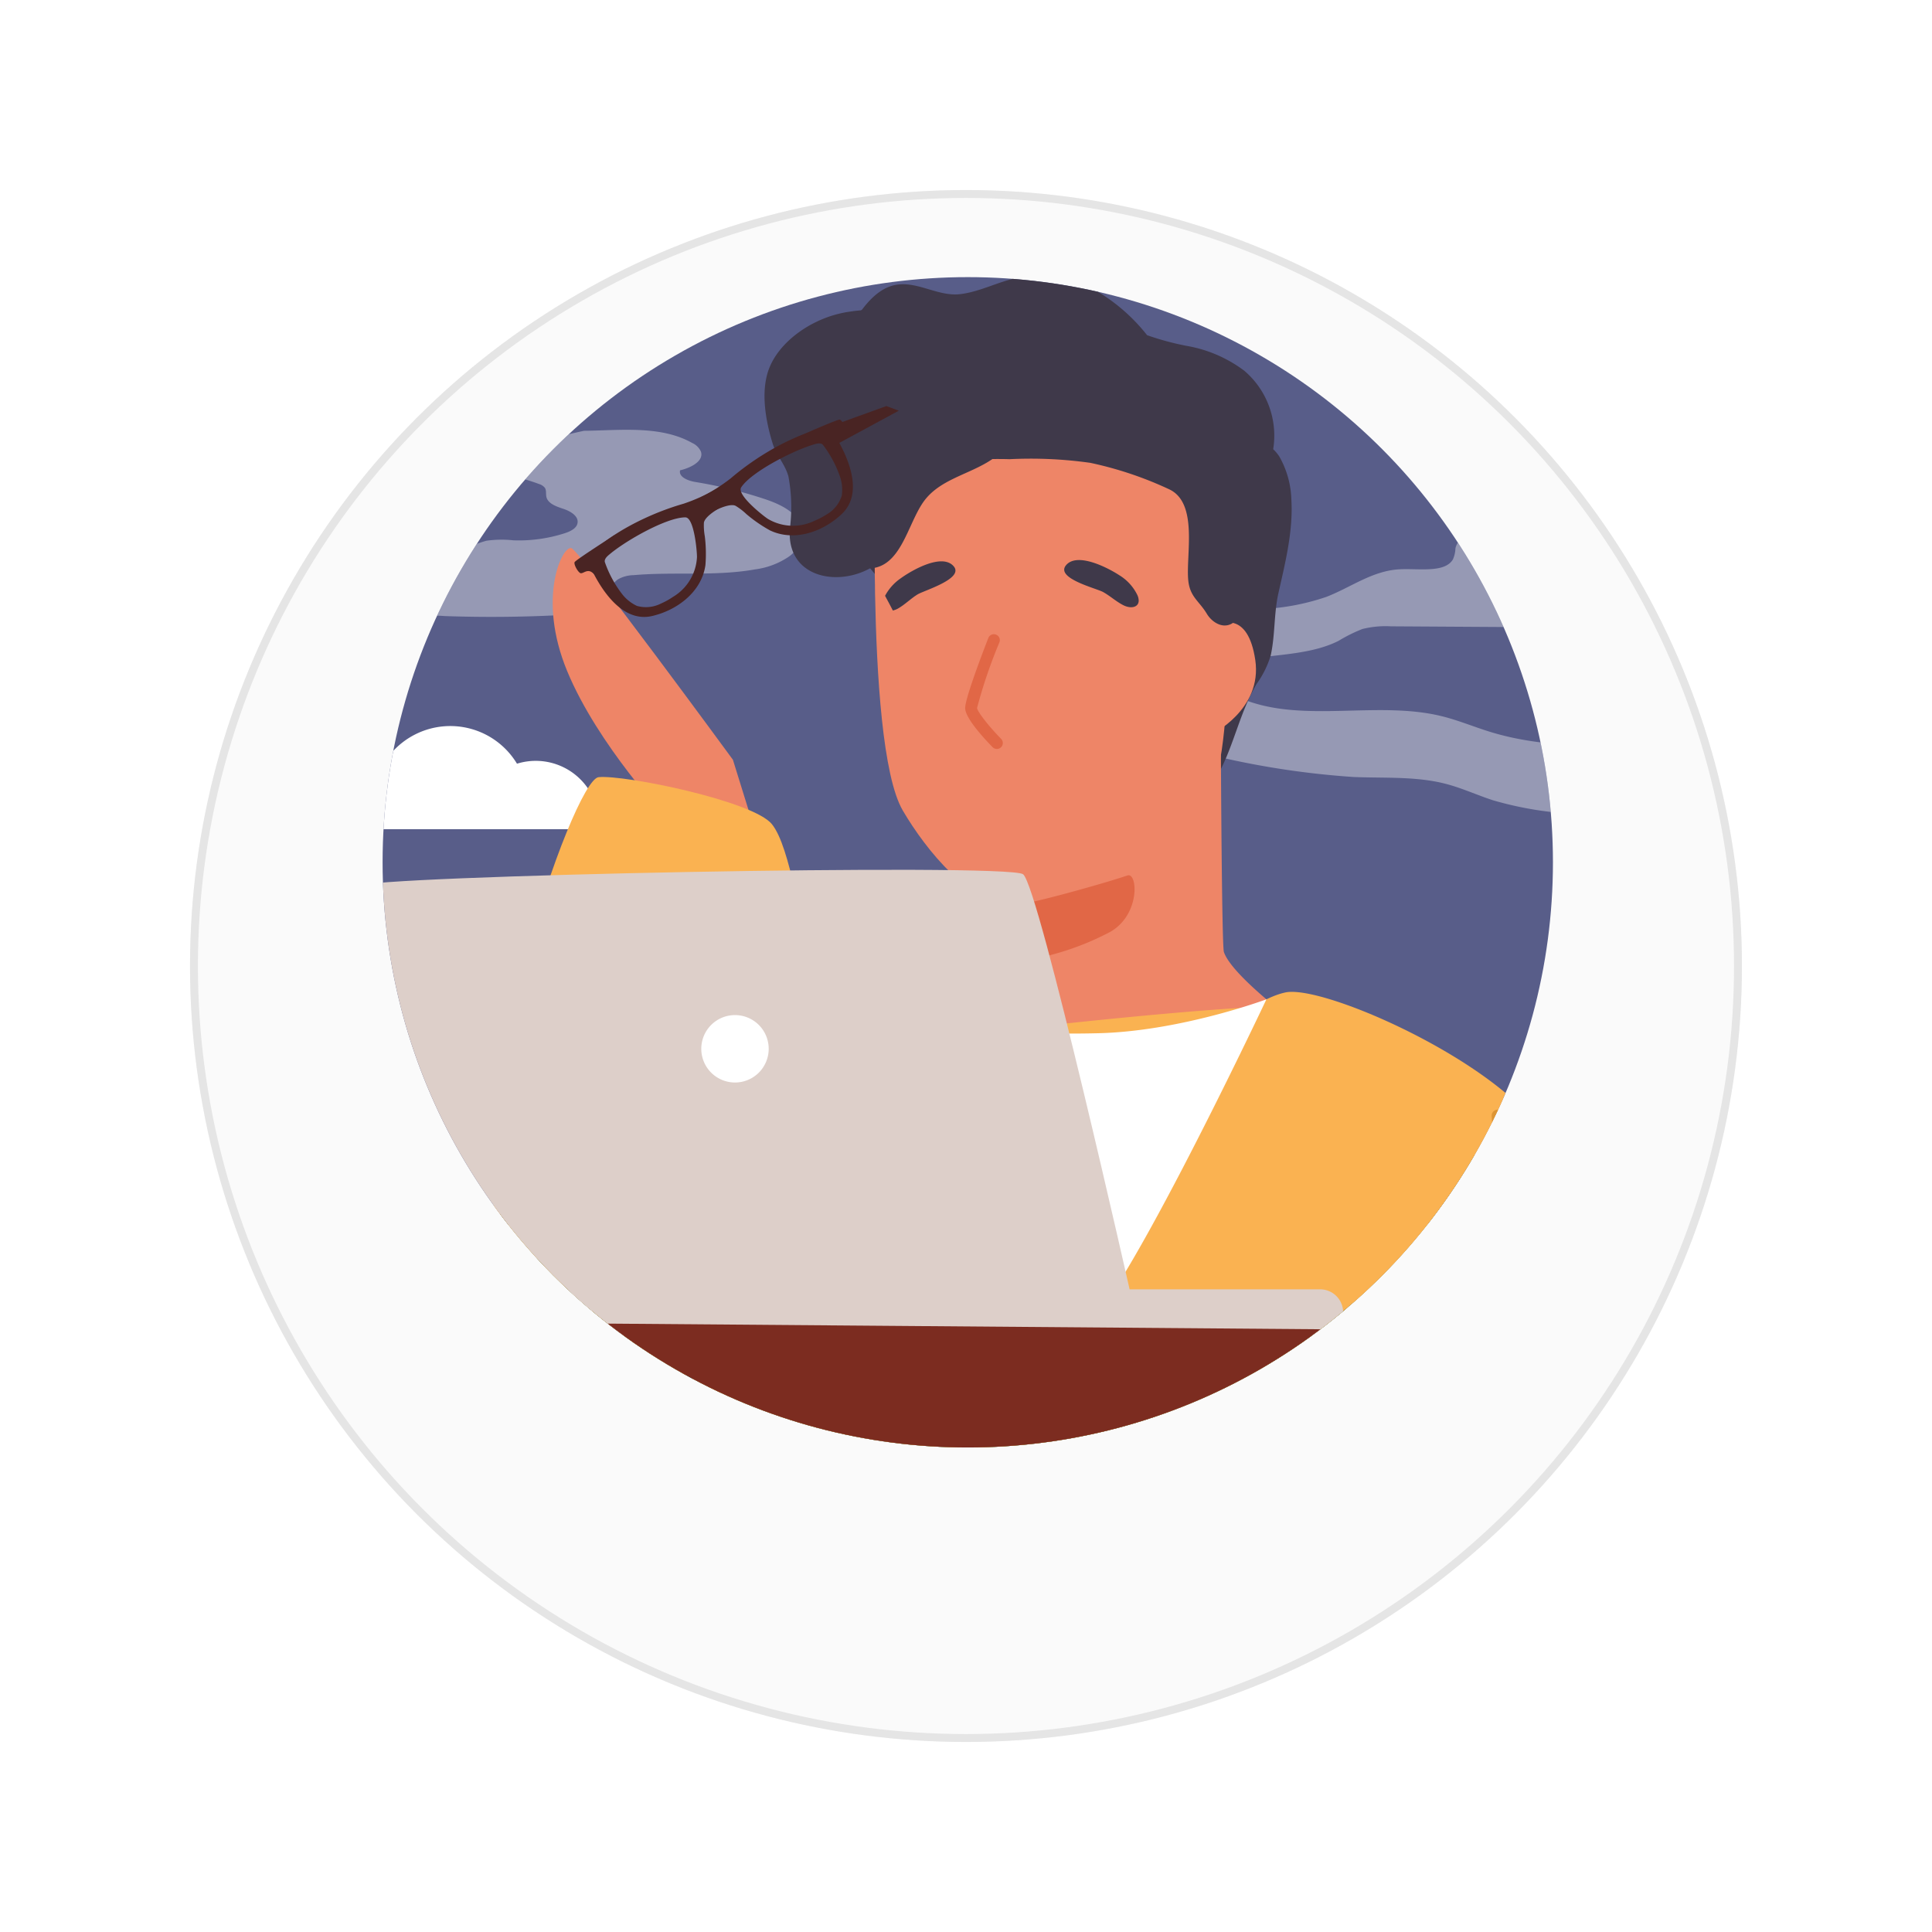 <?xml version="1.0" encoding="UTF-8"?> <svg xmlns="http://www.w3.org/2000/svg" xmlns:xlink="http://www.w3.org/1999/xlink" width="244" height="244" viewBox="0 0 244 244"><defs><filter id="a" x="0" y="0" width="244" height="244"><feOffset dy="13"></feOffset><feGaussianBlur stdDeviation="8" result="b"></feGaussianBlur><feFlood flood-opacity="0.082"></feFlood><feComposite operator="in" in2="b"></feComposite><feComposite in="SourceGraphic"></feComposite></filter><clipPath id="c"><circle cx="73.904" cy="73.904" r="73.904" fill="none"></circle></clipPath><clipPath id="d"><path d="M250.152,752.007a10.634,10.634,0,0,1-.807,4.079c-.839,1.56-41.341,2.853-42,2.4s-1.546-4.468-.963-7.392c.569-2.909,4.151-5.175,7.015-6.676a4.847,4.847,0,0,0,.5-.3C217.233,741.945,226,732.989,226,732.989c1.063-1.815,1.257-5.009,5.365-5.311,4.124-.317,5.384,1.242,6.329,1.5s10.827,1.554,10.993,4C248.825,735.078,250.494,745.589,250.152,752.007Z" transform="translate(-206.189 -727.636)" fill="none"></path></clipPath><clipPath id="e"><path d="M177.027,754.161a10.892,10.892,0,0,1-.81,4.064c-.825,1.559-41.327,2.819-42,2.369s-1.53-4.454-.96-7.378,4.154-5.188,7.018-6.672c.135-.075.3-.165.48-.285,3.328-2.16,12.131-11.142,12.131-11.142,1.079-1.814,1.259-5.008,5.383-5.323,4.109-.3,5.383,1.26,6.328,1.514s10.826,1.56,10.991,3.989C175.722,737.2,177.387,747.743,177.027,754.161Z" transform="translate(-133.071 -729.756)" fill="none"></path></clipPath></defs><g transform="translate(23.986 11)"><g transform="matrix(1, 0, 0, 1, -23.99, -11)" filter="url(#a)"><g transform="translate(24 11)" fill="#fafafa" stroke="#e5e5e5" stroke-width="1"><circle cx="98" cy="98" r="98" stroke="none"></circle><circle cx="98" cy="98" r="97.5" fill="none"></circle></g></g><g transform="translate(24.333 24)"><g clip-path="url(#c)"><g transform="translate(-46.764 -1.927)"><rect width="172.792" height="121.538" transform="translate(28.16)" fill="#585d89"></rect><path d="M85.693,321.141s112.254-51.254,170.568-13.811-47.572,53.4-50.335,54.933S98.814,339.245,98.814,337.71,85.693,321.141,85.693,321.141Z" transform="translate(-58.685 -187.941)" fill="#2a5a43"></path><path d="M58.685,335.258S170.939,284,229.254,321.447s-47.571,53.4-50.333,54.938S71.806,353.367,71.806,351.832,58.685,335.258,58.685,335.258Z" transform="translate(-58.685 -187.941)" fill="#3c7056"></path><path d="M286.976,257.583c-3.451.061-7.6.206-11.053.271-6.516.115-13.053.23-19.549-.184a44.007,44.007,0,0,1-10.688-1.732c-2.035-.66-3.946-1.56-6.041-2.094-3.683-.942-7.658-.69-11.527-.843a106.7,106.7,0,0,1-17.588-2.656c-8.909-1.861-30.849-4.647-31.412-11.7a3.014,3.014,0,0,1,.772-2.323,5.116,5.116,0,0,1,1.876-1.1c10.339-4.124,22.667-2.692,34.231-3.413a29.37,29.37,0,0,0,8.631-1.554c3.115-1.2,5.831-3.319,9.292-3.49,2.433-.118,5.656.484,6.7-1.237a3.722,3.722,0,0,0,.321-1.378c.335-2.011,4.648-3.313,6.961-4,8.072,2.681,12.159,6.6,17.665,10.939a12.672,12.672,0,0,0-1.847.289c-2.217.531-4.075,1.765-6.285,2.31a21.735,21.735,0,0,1-5.3.4l-19.334-.119a12.133,12.133,0,0,0-3.6.337,19.306,19.306,0,0,0-3.023,1.5c-3.316,1.67-7.5,1.7-11.372,2.282-1.232.184-2.585.513-3.171,1.378-.981,1.442.875,3.091,2.746,3.811,7.512,2.887,16.762.083,24.757,2.024,2.139.518,4.124,1.362,6.2,2,6.833,2.1,14.435,1.913,21.738,1.312,4.547-.375,9.107-.9,13.663-1.1,2.137,3.078,3.973,6.1,5.592,8.928Z" transform="translate(-58.685 -187.941)" fill="#fff" opacity="0.37" style="isolation:isolate"></path><path d="M98.972,226.489c2.82-.253,5.676-.009,8.5-.218a26.174,26.174,0,0,0,8.766-2.211,11.853,11.853,0,0,1,2.328-.9,13.615,13.615,0,0,1,3.387-.054,18.869,18.869,0,0,0,6.516-.9c.7-.228,1.489-.606,1.6-1.285.148-.866-.876-1.485-1.773-1.783s-1.971-.659-2.164-1.521c-.083-.386.029-.825-.2-1.155a1.463,1.463,0,0,0-.705-.459,28.485,28.485,0,0,0-9.425-1.764c-.434-.017-.878-.013-1.326,0a106.243,106.243,0,0,1,16.41-4.965c.364,0,.728-.009,1.092-.019,4.29-.119,8.9-.506,12.566,1.553a2.19,2.19,0,0,1,1.111,1.1c.386,1.215-1.3,2.044-2.635,2.359-.205.843,1,1.32,1.923,1.472a56.927,56.927,0,0,1,8.765,2.155c2.019.67,4.26,1.745,4.659,3.681a3.813,3.813,0,0,1-1.694,3.65,9.844,9.844,0,0,1-4.155,1.55c-5.045.9-10.261.282-15.378.732a4.148,4.148,0,0,0-1.95.52c-.878.585-1.114,1.682-1.732,2.5-1.22,1.633-3.665,1.931-5.815,2.039q-7.182.361-14.374.108a12.993,12.993,0,0,0-3.6.2,19.888,19.888,0,0,0-3.436,1.5,27.063,27.063,0,0,1-7.449,1.913,15.55,15.55,0,0,1-.044-9.132C98.814,226.924,98.89,226.7,98.972,226.489Z" transform="translate(-58.685 -187.941)" fill="#fff" opacity="0.37" style="isolation:isolate"></path><path d="M138.67,259.593a5.424,5.424,0,0,0-6.5-4.07h0l-.148.037a7.982,7.982,0,0,0-9.6-4.241,9.836,9.836,0,0,0-17.667,1.722,6.75,6.75,0,0,0-10.03,5.893c0,.221.013.439.033.655Z" transform="translate(-58.685 -187.941)" fill="#fff"></path><g transform="translate(60.592 1.695)"><g transform="translate(64.098 40.443)"><path d="M183.375,233.433c1.475-.017,2.9.2,3.278.723a7.645,7.645,0,0,1,.707,1.57A18.036,18.036,0,0,0,189,238.96c2.059,2.818,5.945,3.33,9,2.489,3.834-1.055,4.158-6.353,3.882-9.7-.095-1.415-7.088-2.433-14.116-.924a22.89,22.89,0,0,1-4.39.3Zm6.1,4.144c-.292-.5-2.075-4.587-1.08-5.126,2.1-1.139,8.317-.964,10.9-.342.332.079.7.251.741.571a14.168,14.168,0,0,1-.015,4.465,5.108,5.108,0,0,1-.958,2.281,4.178,4.178,0,0,1-2.827,1.17,9.234,9.234,0,0,1-1.713-.026A6.206,6.206,0,0,1,189.474,237.577Z" transform="translate(-183.375 -230.079)" fill="#732814"></path><g transform="translate(13.83 0.116)"><path d="M197.205,230.2s5.951.463,6.194.648a1.741,1.741,0,0,1-.04,1.612c-.264.159-.8-.042-1.161.367a5.74,5.74,0,0,0-.556,1.958,31.793,31.793,0,0,0-1.175-3.4C200.276,231.245,197.205,230.2,197.205,230.2Z" transform="translate(-197.205 -230.195)" fill="#732814"></path></g></g><g transform="translate(42.504)"><path d="M220.223,217.988a11.673,11.673,0,0,0-1.527-5.471,5.015,5.015,0,0,0-.769-.915,10.764,10.764,0,0,0-3.653-9.913,16.856,16.856,0,0,0-7.307-3.144A35.239,35.239,0,0,1,202,197.2a23.026,23.026,0,0,0-8.286-6.593,13.761,13.761,0,0,0-7.861-.7c-2.556.464-4.887,1.809-7.471,2.111-3.019.352-5.841-2.038-8.847-.978-1.994.7-3.554,2.78-4.588,4.529-2.883,4.874-3.652,12.513-2.881,18.028a20.855,20.855,0,0,0,1.86,5.74c.856,1.92,1.066,4.05,2.167,5.918,1.465,2.484,4.976,6.232,8.18,5.079a.637.637,0,0,0,.15-1.146,18.989,18.989,0,0,0-2.618-1.4.832.832,0,0,0,.184-.146.565.565,0,0,0-.086-.671,37.1,37.1,0,0,0-2.777-2.588,6.025,6.025,0,0,1-.823-1.059,7.249,7.249,0,0,0,.751.3c1.964.989,4.183,1.649,6.132,2.459,4.274,1.754,9.148,2.189,13.646,3.254,5.278,1.259,10.467,2.159,15.085,5.173,1.41.9,2.879,2.564,4.559,2.969a11.845,11.845,0,0,0,3.838-.21c-.4,1.8-2.009,4.544.975,4.634-.06.12-.135.24-.2.36a33.225,33.225,0,0,0-2.024,4.678c-.21.675-.675,4.5-.765,4.544a.577.577,0,0,0,.285,1.064h.1a.6.6,0,0,0,.51-.3c1.829-3.538,2.579-7.527,4.648-11.021A12.3,12.3,0,0,0,217.6,237.7c.585-2.564.4-5.308.989-7.932C219.452,225.914,220.455,221.967,220.223,217.988Z" transform="translate(-161.781 -189.636)" fill="#3f394a"></path></g><g transform="translate(21.39 61.197)"><path d="M149.695,250.832l2.983,9.6-8.98,1.115-3.032-9.064Z" transform="translate(-140.666 -250.832)" fill="#ee8567"></path></g><g transform="translate(7.651 34.443)"><path d="M149.7,250.832s-19.29-26.339-20.4-26.736-4.413,6.207-.528,15.56,12.59,18.559,12.59,18.559Z" transform="translate(-126.927 -224.079)" fill="#ee8567"></path></g><g transform="translate(51.986 60.587)"><path d="M171.263,290.856l29.091,15.086,24.167-19.123S212.945,278.754,211.7,275.1c-.262-.757-.377-24.877-.377-24.877l-28.727,5.2s.235,7.059.34,13.252c.064,2.713.078,5.263.053,6.989a4.873,4.873,0,0,1-.121.993C181.622,282.364,171.263,290.856,171.263,290.856Z" transform="translate(-171.263 -250.223)" fill="#ee8567"></path></g><g transform="translate(48.315 17.328)"><path d="M209.746,255.392c-4,6.028-19.868,12.911-25.1,13.376-4.873.435-10.526-6.463-13.495-11.531-2.549-4.349-3.314-17.1-3.509-27.456,0-.72-.015-1.41-.03-2.1-.075-7.152.1-12.7.1-12.7s21.863-8.532,22.268-7.992,21.8,10.976,21.8,10.976S213.735,249.364,209.746,255.392Z" transform="translate(-167.592 -206.963)" fill="#ee8567"></path></g><g transform="translate(59.747 45.331)"><path d="M183.027,249.457a.751.751,0,0,1-.536-.225c-1.03-1.049-3.43-3.629-3.467-4.909-.035-1.184,2.232-7.1,2.927-8.879a.75.75,0,0,1,1.4.545,62.96,62.96,0,0,0-2.825,8.293c.052.477,1.471,2.3,3.039,3.9a.75.75,0,0,1-.535,1.275Z" transform="translate(-179.024 -234.967)" fill="#e16746"></path></g><g transform="translate(63.59 75.772)"><path d="M182.867,276.657c.972-.088,2.108-.226,3.273-.425a34.943,34.943,0,0,0,11.2-3.67c3.837-2.182,3.471-7.564,2.184-7.129-3.343,1.128-12.59,3.68-14,3.691a7.457,7.457,0,0,1-2.579-.465l-.014.016c.064,2.713.078,5.263.053,6.989A4.873,4.873,0,0,1,182.867,276.657Z" transform="translate(-182.867 -265.408)" fill="#e16746"></path></g><g transform="translate(90.568 43.844)"><path d="M211.22,233.715s3.511-1.79,4.444,4.5-5.54,9.412-5.54,9.412-.268-9.243-.279-9.618S211.22,233.715,211.22,233.715Z" transform="translate(-209.845 -233.479)" fill="#ee8567"></path></g><g transform="translate(108.834 515.627)"><path d="M246.027,705.263l-1.24,26.029-9.181,6.386-6.008-6.272-1.488-23.219Z" transform="translate(-228.111 -705.263)" fill="#ee8567"></path></g><g transform="translate(38.455 518.051)"><path d="M175.744,707.686l-2.293,26.852-9.338,5.148-5.767-6.494-.614-23.258Z" transform="translate(-157.731 -707.686)" fill="#ee8567"></path></g><g transform="translate(16.203 92.369)"><path d="M234.166,293.454c1.929,7.554-.705,21.45-21.942,25.368-14.787,2.729-42.983,7.165-58.743,9.608a14.156,14.156,0,0,1-15.423-9.021c-1.278-3.4-2.4-6.4-2.563-6.834-.392-1.056,6.96-19.359,13.124-22.1s63.039-8.9,70.2-8.442C229.125,282.692,232.238,285.9,234.166,293.454Z" transform="translate(-135.48 -282.004)" fill="#fab251"></path></g><g transform="translate(43.789 246.703)"><path d="M252.452,712.565c-1.439,3.7-9.926,5.233-16.479,5.413-6.568.195-13.556-.81-14.261-3.029-1.589-5.039-26.181-233.475-26.181-233.475l-29.286-30.14-3.179-3.269,16.75-7.393L186.8,437.6l61.4-1.259s.09,1.065.225,2.909c.195,2.474.495,6.373.824,10.916.84,11.322,1.9,26.722,2.13,34.654C251.778,498.314,255.047,705.937,252.452,712.565Z" transform="translate(-163.066 -436.339)" fill="#6c8ea1"></path></g><g transform="translate(24.921 246.703)"><path d="M199.654,513.324S184.764,709.191,182.6,713.569c-1.529,3.089-11.1,3.6-15.6,3.734s-12.446-1.29-15.28-3.239c-4.948-3.4-6.3-136.906-7.348-173.254-.764-25.927,1.02-68.018,2.1-90.031.24-5.038.45-9.027.584-11.531.105-1.874.166-2.909.166-2.909L186.8,437.6s.435,1.245,1.139,3.164c.975,2.745,2.505,6.883,4.034,10.767,1.815,4.558,3.659,8.787,4.693,10.032C199.235,464.65,199.654,513.324,199.654,513.324Z" transform="translate(-144.197 -436.339)" fill="#6c8ea1"></path></g><g transform="translate(106.622 101.84)"><path d="M234.774,293.753c-6.723,3.949-14.736,15.6-2.567,33.442s41.3,57.795,41.3,57.795,16.128-7.238,17.155-7.7,6.727-17.666,4.337-23.976-39.242-53.517-45.048-57.732S241.5,289.8,234.774,293.753Z" transform="translate(-225.899 -291.476)" fill="#fab251"></path></g><g transform="translate(57.81 300.573)"><path d="M198.186,516.621a.746.746,0,0,1-.581-.275l-20.349-24.912a.75.75,0,0,1,1.161-.949L198.766,515.4a.749.749,0,0,1-.58,1.224Z" transform="translate(-177.087 -490.209)" fill="#53707f"></path></g><g transform="translate(86.913 538)"><g clip-path="url(#d)"><path d="M250.152,752.007a10.634,10.634,0,0,1-.807,4.079c-.839,1.56-41.341,2.853-42,2.4s-1.546-4.468-.963-7.392c.569-2.909,4.151-5.175,7.015-6.676a4.847,4.847,0,0,0,.5-.3C217.233,741.945,226,732.989,226,732.989c1.063-1.815,1.257-5.009,5.365-5.311,4.124-.317,5.384,1.242,6.329,1.5s10.827,1.554,10.993,4C248.825,735.078,250.494,745.589,250.152,752.007Z" transform="translate(-206.189 -727.636)" fill="#c53838"></path><g transform="translate(14.916 5.072)"><path d="M233.761,739.482a.741.741,0,0,1-.375-.1,64.952,64.952,0,0,0-7.184-3.607c-2.725-1.022-4.552-1.595-4.57-1.6a.75.75,0,0,1,.447-1.431c.018.005,1.881.589,4.65,1.627a65.1,65.1,0,0,1,7.409,3.713.75.75,0,0,1-.377,1.4Z" transform="translate(-221.106 -732.708)" fill="#f2e3dd"></path></g><g transform="translate(9.444 9.858)"><path d="M228.29,744.269a.739.739,0,0,1-.375-.1,65.093,65.093,0,0,0-7.185-3.607c-2.725-1.022-4.552-1.594-4.57-1.6a.749.749,0,0,1,.446-1.431c.018,0,1.882.589,4.65,1.627a65.118,65.118,0,0,1,7.41,3.714.749.749,0,0,1-.376,1.4Z" transform="translate(-215.633 -737.494)" fill="#f2e3dd"></path></g><g transform="translate(0 16.485)"><path d="M250.152,752.007a10.634,10.634,0,0,1-.807,4.079c-.839,1.56-41.341,2.853-42,2.4s-1.546-4.468-.963-7.392c.569-2.909,4.151-5.175,7.015-6.676a4.847,4.847,0,0,0,.5-.3c1.6.764,4.229,2.187,5.489,3.761,1.876,2.339,2.432,5.2,3.377,5.592C223.507,753.8,242.58,752.52,250.152,752.007Z" transform="translate(-206.189 -744.121)" fill="#f2e3dd"></path></g></g></g><g transform="translate(13.795 540.12)"><g clip-path="url(#e)"><path d="M177.027,754.161a10.892,10.892,0,0,1-.81,4.064c-.825,1.559-41.327,2.819-42,2.369s-1.53-4.454-.96-7.378,4.154-5.188,7.018-6.672c.135-.075.3-.165.48-.285,3.328-2.16,12.131-11.142,12.131-11.142,1.079-1.814,1.259-5.008,5.383-5.323,4.109-.3,5.383,1.26,6.328,1.514s10.826,1.56,10.991,3.989C175.722,737.2,177.387,747.743,177.027,754.161Z" transform="translate(-133.071 -729.756)" fill="#c53838"></path><g transform="translate(13.873 5.102)"><path d="M159.6,741.639a.742.742,0,0,1-.375-.1,64.781,64.781,0,0,0-7.182-3.61c-2.726-1.025-4.552-1.6-4.571-1.6a.75.75,0,0,1,.448-1.431c.019.006,1.881.59,4.65,1.63a65.436,65.436,0,0,1,7.407,3.717.75.75,0,0,1-.377,1.4Z" transform="translate(-146.945 -734.858)" fill="#f2e3dd"></path></g><g transform="translate(8.399 9.886)"><path d="M154.124,746.423a.746.746,0,0,1-.376-.1,65.1,65.1,0,0,0-7.182-3.611c-2.726-1.024-4.552-1.6-4.57-1.6a.75.75,0,0,1,.448-1.431c.018.006,1.881.59,4.649,1.63a64.876,64.876,0,0,1,7.408,3.717.75.75,0,0,1-.377,1.4Z" transform="translate(-141.47 -739.642)" fill="#f2e3dd"></path></g><g transform="translate(0 16.503)"><path d="M177.027,754.161a10.892,10.892,0,0,1-.81,4.064c-.825,1.559-41.327,2.819-42,2.369s-1.53-4.454-.96-7.378,4.154-5.188,7.018-6.672c.135-.075.3-.165.48-.285a14.559,14.559,0,0,1,5.413,3.389c2.729,2.909,4.228,5.533,4.978,5.623C151.76,755.361,170.384,754.476,177.027,754.161Z" transform="translate(-133.071 -746.259)" fill="#f2e3dd"></path></g></g></g><g transform="translate(0 63.36)"><path d="M160.588,305.22s4.427-7.955.934-21.12-4.569-22.188-6.893-25.13-18.657-6.282-21.9-5.951S115.1,295,120.46,312.076c6.087,19.4,30.249,16.5,30.249,16.5s1.913-10.056,3.089-10.986S160.588,305.22,160.588,305.22Z" transform="translate(-119.277 -252.996)" fill="#fab251"></path></g><g transform="translate(24.674 90.498)"><path d="M147.276,436.353a15.8,15.8,0,0,0,1.233,1.47c4.263,4.508,10.981,7.045,16.769,8.933,10.141,3.309,21.048,3.87,31.626,3.149,40.3-2.75,51.508-12.358,53.049-13.566,5.146-4.032,1.516-32.625-.25-56.912-.235-3.24,3.256-80.572.872-83.327-7.37-8.518-26.672-16.845-31.112-15.891s-8.387,6.123-22.258,6.873c-9.608.52-15.805-2.233-19.926-2.5-6.559-.424-20.608,6.893-29.821,14.308-6.166,4.963-.783,72.288-.471,83.036.227,7.882-.9,16.478-1.795,24.306a158.409,158.409,0,0,0-1.241,17.106C143.924,428.072,144.451,432.527,147.276,436.353Z" transform="translate(-143.95 -280.134)" fill="#fab251"></path></g><g transform="translate(114.954 226.71)"><path d="M258.226,416.346s-16.773.115-21.2,6.435-4.64,17.247,7.154,14.578a45.646,45.646,0,0,0,19.857-10.6Z" transform="translate(-234.23 -416.346)" fill="#ee8567"></path></g><g transform="translate(135.171 147.699)"><path d="M254.448,358.652s13.937,17.9,9.588,26.9c-8.784,18.174-8,20.1-8.022,25.492s2.982,21.144,13.121,18.369c17.806-4.873,33.434-53.982,31.935-62.98s-16.881-29.1-16.881-29.1L274.383,355Z" transform="translate(-254.448 -337.335)" fill="#fab251"></path></g><g transform="translate(58.508 91.441)"><path d="M177.785,284.631s11.875,37,15.437,38.221,23.848-41.775,23.848-41.775-11.009,4.1-21.505,4.287A137.381,137.381,0,0,1,177.785,284.631Z" transform="translate(-177.785 -281.077)" fill="#fff"></path></g><g transform="translate(110.12 257.957)"><path d="M247.579,466.524a.729.729,0,0,1-.225-.035A27.347,27.347,0,0,1,237.3,460.4a45.511,45.511,0,0,1-7.835-11.747.75.75,0,1,1,1.369-.613,44.862,44.862,0,0,0,7.534,11.308,26.237,26.237,0,0,0,9.439,5.716.749.749,0,0,1-.226,1.464Z" transform="translate(-229.397 -447.593)" fill="#53707f"></path></g><g transform="translate(28.959 257.956)"><path d="M148.985,462.775a.75.75,0,0,1-.61-1.184l9.747-13.684a.75.75,0,0,1,1.221.87L149.6,462.46A.749.749,0,0,1,148.985,462.775Z" transform="translate(-148.236 -447.592)" fill="#53707f"></path></g><g transform="translate(72.257 35.962)"><path d="M200.939,230.733a1.749,1.749,0,0,0-.17-.718,6,6,0,0,0-2.276-2.5c-1.593-1.036-5.351-2.915-6.729-1.264s3.783,2.9,4.664,3.377c.9.494,1.664,1.218,2.592,1.682C199.968,231.781,200.924,231.571,200.939,230.733Z" transform="translate(-191.533 -225.597)" fill="#3f394a"></path></g><g transform="translate(49.635 36.128)"><path d="M173.027,229.929c-.873.532-1.6,1.29-2.5,1.8a2.394,2.394,0,0,1-.635.242c-.328-.641-.656-1.248-.984-1.855a6.26,6.26,0,0,1,1.969-2.206c1.538-1.109,5.206-3.158,6.664-1.563C178.989,227.917,173.894,229.417,173.027,229.929Z" transform="translate(-168.912 -225.763)" fill="#3f394a"></path></g><g transform="translate(48.11 15.34)"><path d="M214.059,227.7a3.76,3.76,0,0,0-.634.8q.1-1.717.127-3.417a1.071,1.071,0,0,0,.026-.118c.085-3.238-.169-8.3-3.822-9.219a1.164,1.164,0,0,0-1.2.428c-.24-.451-.486-.9-.768-1.342a1.091,1.091,0,0,0-.23-.247,2.261,2.261,0,0,0-.121-.2.294.294,0,0,0-.347-.042,1.174,1.174,0,0,0-.426-.009c-.27-.176-.543-.348-.82-.511a1.234,1.234,0,0,0-.441-.538c-.571-.383-1.143-.735-1.716-1.083a1.079,1.079,0,0,0-.553-.828,10.074,10.074,0,0,0-2.545-.889q-1.269-.636-2.6-1.2a1.262,1.262,0,0,0-1.071-1.705c-.585-.023-1.168-.075-1.749-.139a1.03,1.03,0,0,0-.845-.372c-.14,0-.286.006-.429.01a1.08,1.08,0,0,0-.566-1.633c-.179-.041-.366-.06-.552-.084a1.1,1.1,0,0,0-.3-.173c-2.546-.813-4.705.9-6.81,2.223a30.021,30.021,0,0,0-5.786,1.925,10.521,10.521,0,0,0-3.166.975.932.932,0,0,0-.5.875q-1.41.311-2.818.634a24.291,24.291,0,0,0-5.269,1.117,1.063,1.063,0,0,0,.565,2.048c1.964-.367,3.959-.869,5.962-1.341a45.772,45.772,0,0,1,9.968-.785,53.871,53.871,0,0,1,10.2.46,45.974,45.974,0,0,1,9.9,3.311c3.83,1.706,2.129,8.445,2.484,11.6.23,2.048,1.381,2.551,2.341,4.158.582.974,1.862,1.884,3.072,1.277,1.468-.737,2.189-3.922,2.393-5.41A.579.579,0,0,0,214.059,227.7Z" transform="translate(-167.386 -204.975)" fill="#3f394a"></path></g><g transform="translate(34.403 4.304)"><g transform="translate(14.157 0.064)"><path d="M167.836,194.069c.16-.055.113-.115,0,0Z" transform="translate(-167.836 -194.003)" fill="#3f394a"></path></g><path d="M166.9,194.088a1.023,1.023,0,0,0-.942-.066c-.038.014-.078.032-.117.046-.516.032-1.043.106-1.505.175a14.35,14.35,0,0,0-4.18,1.31c-2.625,1.277-5.243,3.554-6.091,6.434-.82,2.784-.188,6.234.664,8.949.466,1.485,1.592,2.624,1.977,4.127a21.178,21.178,0,0,1,.183,6.551c-.484,6.062,5.787,7.408,10.1,5.04,3.907-.187,4.731-5.454,6.72-8.337,2.033-2.946,5.873-3.5,8.743-5.465,2.043-1.4,3.025-3.324,4.312-5.372C187.469,206.414,167.423,194.154,166.9,194.088Z" transform="translate(-153.679 -193.94)" fill="#3f394a"></path></g><g transform="translate(27.1 110.067)"><path d="M147.237,365.908a.75.75,0,0,1-.75-.74c0-.182-.248-18.366,0-29.823s1.736-34.707,1.751-34.941a.74.74,0,0,1,.8-.7.75.75,0,0,1,.7.8c-.015.233-1.5,23.449-1.747,34.876s0,29.589,0,29.771a.75.75,0,0,1-.74.76Z" transform="translate(-146.376 -299.703)" fill="#dd9534"></path></g><g transform="translate(42.476 98.534)"><path d="M164.679,312.818a.751.751,0,0,1-.086-.794,24.2,24.2,0,0,0,2.152-9.544c-.053-4.948-4.839-13.1-4.888-13.177a.75.75,0,0,1,1.291-.764c.206.348,5.039,8.574,5.1,13.925a25.283,25.283,0,0,1-2.3,10.218.749.749,0,0,1-1.261.136Z" transform="translate(-161.753 -288.17)" fill="#dd9534"></path></g><g transform="translate(34.199 106.027)"><path d="M153.637,313.656a.748.748,0,0,1,.1-1.034,28.973,28.973,0,0,0,6.179-7.738,20.526,20.526,0,0,0,2.1-8.462.75.75,0,0,1,1.5-.021,21.686,21.686,0,0,1-2.265,9.156,29.954,29.954,0,0,1-6.547,8.206.748.748,0,0,1-1.056-.085Z" transform="translate(-153.476 -295.663)" fill="#dd9534"></path></g><g transform="translate(126.24 105.381)"><path d="M249.133,351.061a.749.749,0,0,1-.748-.71l-2.867-54.545a.751.751,0,0,1,.709-.788.741.741,0,0,1,.789.709l2.867,54.545a.751.751,0,0,1-.71.789Z" transform="translate(-245.517 -295.017)" fill="#dd9534"></path></g><g transform="translate(146.094 182.05)"><path d="M266.12,379.45a.749.749,0,0,1-.55-1.259,21.55,21.55,0,0,1,12.147-6.107,44.044,44.044,0,0,1,12.153.006.75.75,0,1,1-.264,1.476,43.489,43.489,0,0,0-11.7.006,20.319,20.319,0,0,0-11.231,5.638A.745.745,0,0,1,266.12,379.45Z" transform="translate(-265.371 -371.686)" fill="#dd9534"></path></g></g><g transform="translate(43.641 76.777)"><g transform="translate(19.25 52.984)"><path d="M124.482,323.515h99.37a2.906,2.906,0,0,0,2.907-2.906h0a2.907,2.907,0,0,0-2.907-2.907h-99.37a2.907,2.907,0,0,0-2.906,2.907h0A2.906,2.906,0,0,0,124.482,323.515Z" transform="translate(-121.576 -317.702)" fill="#ddcfc9"></path></g><path d="M121.576,320.609s-20.214-52.513-19.214-53.832,81.973-2.929,83.972-1.5,13.746,53.7,13.746,53.7Z" transform="translate(-102.326 -264.718)" fill="#ddcfc9"></path><g transform="translate(43.373 18.35)"><path d="M154.212,287.325a4.257,4.257,0,1,1-4.256-4.257A4.256,4.256,0,0,1,154.212,287.325Z" transform="translate(-145.699 -283.068)" fill="#fff"></path></g></g><g transform="translate(70.995 18.211)"><g transform="translate(0 10.528)"><g transform="translate(1.739)"><path d="M147.488,216.68a22.939,22.939,0,0,1-4.014,1.8c-6.91,1.983-12.6,6.177-12.014,7.47,1.334,3.081,4.117,7.6,7.995,6.724,3.093-.7,6.279-2.983,6.767-6.44a18.079,18.079,0,0,0-.077-3.625,7.7,7.7,0,0,1-.116-1.719c.087-.644,1.241-1.5,2.55-2.183Zm-5.374,13.578a9.244,9.244,0,0,1-1.5.831,4.181,4.181,0,0,1-3.044.3,5.1,5.1,0,0,1-1.919-1.559,14.183,14.183,0,0,1-2.118-3.932c-.116-.3.129-.626.384-.853,1.983-1.765,7.381-4.849,9.772-4.836,1.131.006,1.485,4.452,1.464,5.03A6.209,6.209,0,0,1,142.114,230.258Z" transform="translate(-131.419 -216.68)" fill="#492423"></path></g><g transform="translate(0 5.694)"><path d="M134.857,222.374s-5.03,3.213-5.158,3.491c-.137.3.488,1.387.795,1.4s.687-.415,1.2-.224,1.412,1.465,1.412,1.465a31.675,31.675,0,0,1-.565-3.55C132.643,224.748,134.857,222.374,134.857,222.374Z" transform="translate(-129.68 -222.374)" fill="#492423"></path></g></g><g transform="translate(16.022 1.71)"><g transform="translate(0 1.214)"><path d="M146.793,219.67c1.289-.717,2.641-1.207,3.227-.925a7.739,7.739,0,0,1,1.369,1.045,18,18,0,0,0,2.983,2.062c3.152,1.5,6.813.1,9.1-2.1,2.871-2.753.634-7.567-1.2-10.378-.756-1.2-7.391,1.234-12.854,5.906a23.023,23.023,0,0,1-3.716,2.356Zm7.336.742c-.494-.3-4.008-3.047-3.39-3.994,1.308-2,6.856-4.807,9.422-5.488.33-.088.736-.113.924.149a14.192,14.192,0,0,1,2.112,3.935,5.1,5.1,0,0,1,.242,2.461,4.175,4.175,0,0,1-1.928,2.375,9.153,9.153,0,0,1-1.519.792A6.209,6.209,0,0,1,154.129,220.412Z" transform="translate(-145.702 -209.076)" fill="#492423"></path></g><g transform="translate(11.713)"><path d="M157.415,210.24s5.454-2.425,5.756-2.378c.326.05.888,1.172.732,1.437s-.725.344-.847.875a5.754,5.754,0,0,0,.444,1.986,31.824,31.824,0,0,0-2.651-2.428C160.616,209.7,157.415,210.24,157.415,210.24Z" transform="translate(-157.415 -207.861)" fill="#492423"></path></g></g><g transform="translate(32.974)"><path d="M163.177,208.284l5.893-2.133,1.574.584-7.99,4.324Z" transform="translate(-162.654 -206.152)" fill="#492423"></path></g></g><path d="M107.309,321.821l140.651,1.116,1.213,28.124L93.914,340.425Z" transform="translate(-58.685 -187.941)" fill="#7c2c20"></path></g></g></g></g></svg> 